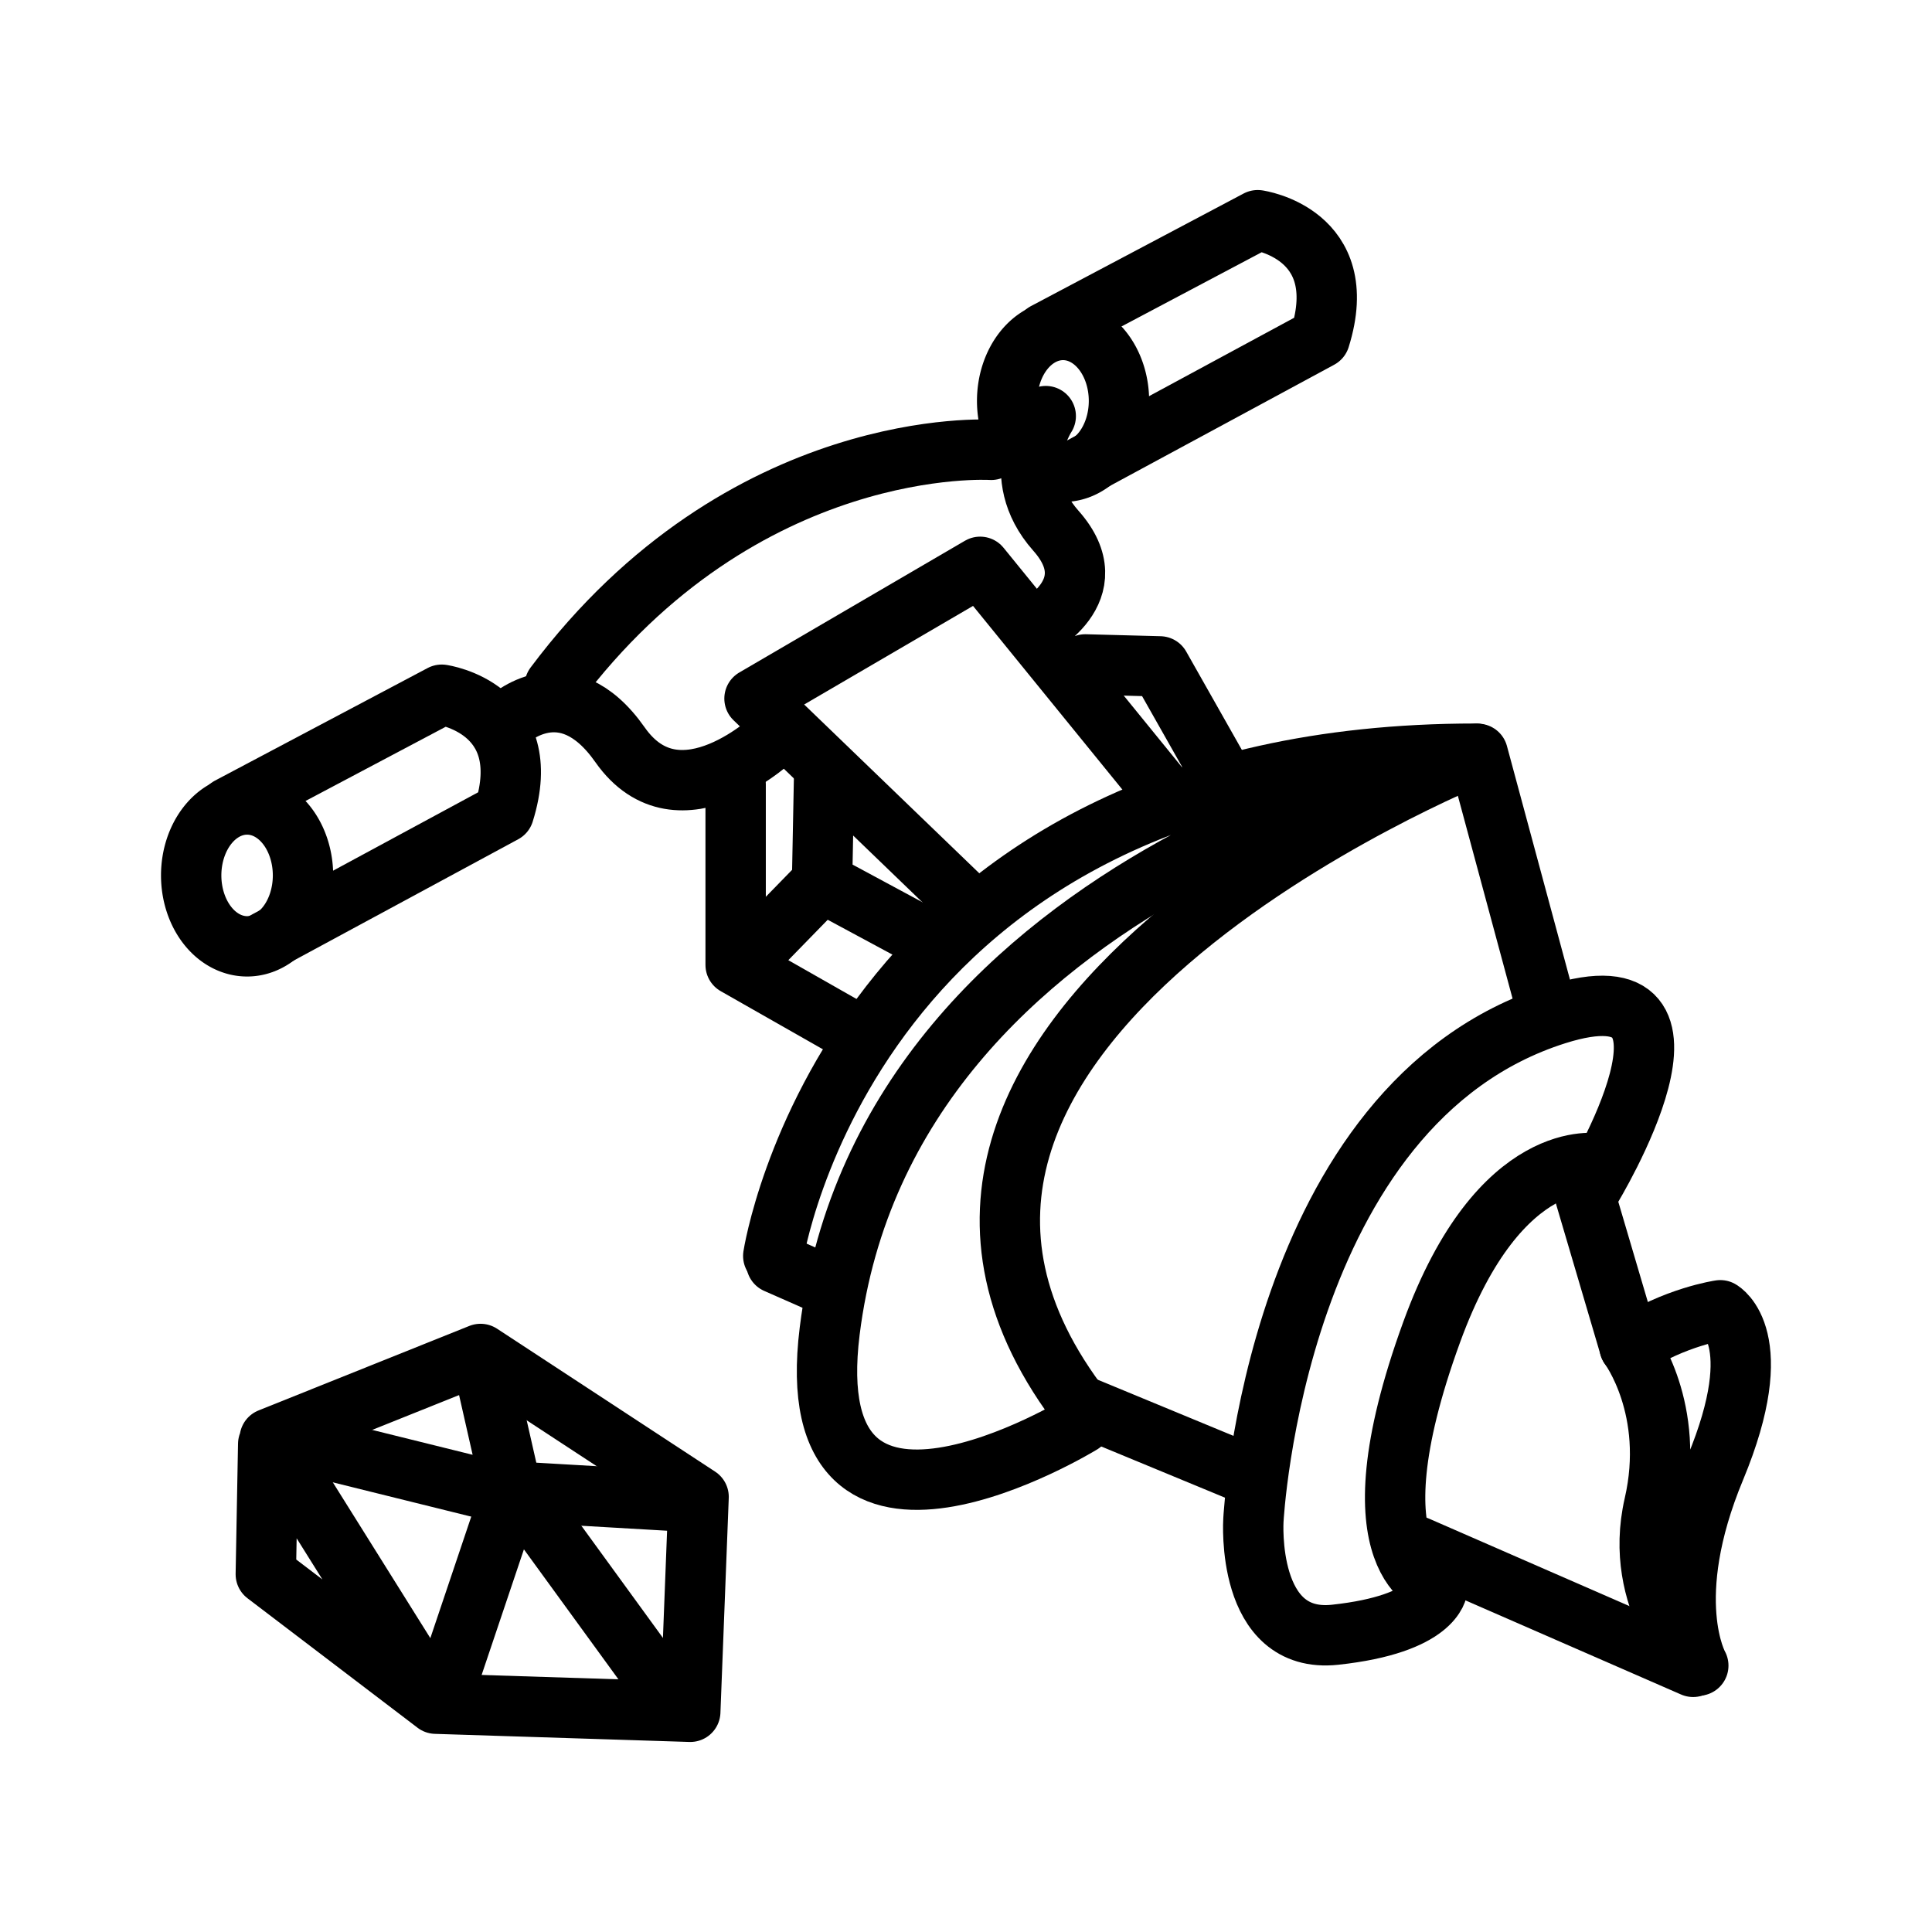 <?xml version="1.0" encoding="UTF-8" standalone="no"?>
<!-- Created with Inkscape (http://www.inkscape.org/) -->

<svg
   width="192"
   height="192"
   viewBox="0 0 50.8 50.8"
   version="1.1"
   id="svg1"
   inkscape:version="1.3 (0e150ed, 2023-07-21)"
   xml:space="preserve"
   sodipodi:docname="gold_and_goblins.svg"
   xmlns:inkscape="http://www.inkscape.org/namespaces/inkscape"
   xmlns:sodipodi="http://sodipodi.sourceforge.net/DTD/sodipodi-0.dtd"
   xmlns="http://www.w3.org/2000/svg"
   xmlns:svg="http://www.w3.org/2000/svg"><sodipodi:namedview
     id="namedview1"
     pagecolor="#ffffff"
     bordercolor="#000000"
     borderopacity="0.25"
     inkscape:showpageshadow="2"
     inkscape:pageopacity="0.0"
     inkscape:pagecheckerboard="0"
     inkscape:deskcolor="#d1d1d1"
     inkscape:document-units="px"
     showgrid="false"
     showguides="true"><sodipodi:guide
       position="4.233,27.822"
       orientation="1,0"
       id="guide1"
       inkscape:locked="false" /></sodipodi:namedview><defs
     id="defs1" /><g
     inkscape:label="Ebene 1"
     inkscape:groupmode="layer"
     id="layer1"><path
       style="fill:none;fill-opacity:0.547;stroke:#000000;stroke-width:1.587;stroke-linecap:round;stroke-linejoin:round;stroke-dasharray:none;stroke-opacity:1"
       d="m 7.052,37.97 -0.063,3.424 4.47,3.403 6.691,0.213 0.219,-5.651 -5.734,-3.758 -5.542,2.222 4.365,6.974"
       id="path3"
       sodipodi:nodetypes="cccccccc" /><path
       style="fill:none;fill-opacity:0.547;stroke:#000000;stroke-width:1.587;stroke-linecap:round;stroke-linejoin:round;stroke-dasharray:none;stroke-opacity:1"
       d="m 11.676,44.489 1.838,-5.459 4.17,5.734"
       id="path4"
       sodipodi:nodetypes="ccc" /><path
       style="fill:none;fill-opacity:0.547;stroke:#000000;stroke-width:1.587;stroke-linecap:round;stroke-linejoin:round;stroke-dasharray:none;stroke-opacity:1"
       d="m 12.745,36.067 0.741,3.265 -5.761,-1.427"
       id="path6"
       sodipodi:nodetypes="ccc" /><path
       style="fill:none;fill-opacity:0.547;stroke:#000000;stroke-width:1.587;stroke-linecap:round;stroke-linejoin:round;stroke-dasharray:none;stroke-opacity:1"
       d="m 13.541,39.222 4.719,0.274"
       id="path7" /><path
       style="fill:none;fill-opacity:0.547;stroke:#000000;stroke-width:1.587;stroke-linecap:round;stroke-linejoin:round;stroke-dasharray:none;stroke-opacity:1"
       d="m 25.243,23.576 -5.404,-5.208 5.933,-3.464 4.698,5.778"
       id="path8"
       sodipodi:nodetypes="cccc" /><path
       id="path9"
       style="fill:none;fill-opacity:0.547;stroke:#000000;stroke-width:1.587;stroke-linecap:round;stroke-linejoin:round;stroke-dasharray:none"
       d="M 7.967,23.018 A 1.47,1.865 0 0 1 6.497,24.883 1.47,1.865 0 0 1 5.027,23.018 1.47,1.865 0 0 1 6.497,21.153 1.47,1.865 0 0 1 7.967,23.018 Z" /><path
       style="fill:none;fill-opacity:0.547;stroke:#000000;stroke-width:1.587;stroke-linecap:round;stroke-linejoin:round;stroke-dasharray:none;stroke-opacity:1"
       d="m 6.022,21.228 5.593,-2.961 c 0,0 2.498,0.347 1.634,3.102 l -6.348,3.43"
       id="path10"
       sodipodi:nodetypes="cccc" /><path
       style="fill:none;fill-opacity:0.547;stroke:#000000;stroke-width:1.587;stroke-linecap:round;stroke-linejoin:round;stroke-dasharray:none;stroke-opacity:1"
       d="m 20.416,19.336 c 0,0 -2.549,2.477 -4.113,0.247 -1.461,-2.084 -2.97,-0.625 -2.97,-0.625"
       id="path11"
       sodipodi:nodetypes="csc" /><path
       id="path9-9"
       style="fill:none;fill-opacity:0.547;stroke:#000000;stroke-width:1.587;stroke-linecap:round;stroke-linejoin:round;stroke-dasharray:none"
       d="m 29.422,10.541 a 1.47,1.865 0 0 1 -1.47,1.865 1.47,1.865 0 0 1 -1.47,-1.865 1.47,1.865 0 0 1 1.47,-1.865 1.47,1.865 0 0 1 1.47,1.865 z" /><path
       style="fill:none;fill-opacity:0.547;stroke:#000000;stroke-width:1.587;stroke-linecap:round;stroke-linejoin:round;stroke-dasharray:none;stroke-opacity:1"
       d="m 27.477,8.751 5.593,-2.961 c 0,0 2.498,0.347 1.634,3.102 l -6.348,3.43"
       id="path10-4"
       sodipodi:nodetypes="cccc" /><path
       style="fill:none;fill-opacity:0.547;stroke:#000000;stroke-width:1.587;stroke-linecap:round;stroke-linejoin:round;stroke-dasharray:none;stroke-opacity:1"
       d="m 27.497,10.941 c 0,0 -1.029,1.556 0.265,3.012 1.417,1.594 -0.602,2.586 -0.602,2.586"
       id="path12"
       sodipodi:nodetypes="csc" /><path
       style="fill:none;fill-opacity:0.547;stroke:#000000;stroke-width:1.587;stroke-linecap:round;stroke-linejoin:round;stroke-dasharray:none;stroke-opacity:1"
       d="m 26.062,11.828 c 0,0 -6.517,-0.423 -11.476,6.2"
       id="path13"
       sodipodi:nodetypes="cc" /><path
       style="fill:none;fill-opacity:0.547;stroke:#000000;stroke-width:1.587;stroke-linecap:round;stroke-linejoin:round;stroke-dasharray:none;stroke-opacity:1"
       d="m 20.332,33.024 c 0,0 2.024,-13.207 18.472,-13.207 0,0 -15.461,2.916 -16.988,15.181 -0.875,7.028 6.621,2.435 6.621,2.435"
       id="path14"
       sodipodi:nodetypes="ccsc" /><path
       style="fill:none;fill-opacity:0.547;stroke:#000000;stroke-width:1.587;stroke-linecap:round;stroke-linejoin:round;stroke-dasharray:none;stroke-opacity:1"
       d="m 38.811,19.85 c 0,0 -18.079,7.28 -10.325,17.25"
       id="path15"
       sodipodi:nodetypes="cc" /><path
       style="fill:none;fill-opacity:0.547;stroke:#000000;stroke-width:1.587;stroke-linecap:round;stroke-linejoin:round;stroke-dasharray:none;stroke-opacity:1"
       d="m 20.414,33.217 1.333,0.587"
       id="path16" /><path
       style="fill:none;fill-opacity:0.547;stroke:#000000;stroke-width:1.587;stroke-linecap:round;stroke-linejoin:round;stroke-dasharray:none;stroke-opacity:1"
       d="m 42.028,30.594 c 0,0 -2.583,-0.507 -4.382,4.428 -2.244,6.158 0.138,6.689 0.138,6.689"
       id="path17"
       sodipodi:nodetypes="csc" /><path
       style="fill:none;fill-opacity:0.547;stroke:#000000;stroke-width:1.587;stroke-linecap:round;stroke-linejoin:round;stroke-dasharray:none;stroke-opacity:1"
       d="m 41.832,31.256 c 0,0 3.679,-6.036 -0.912,-4.582 -7.401,2.344 -7.963,13.298 -7.963,13.298 0,0 -0.21,3.267 2.149,3.012 2.629,-0.284 2.692,-1.223 2.692,-1.223"
       id="path18"
       sodipodi:nodetypes="cscsc" /><path
       style="fill:none;fill-opacity:0.547;stroke:#000000;stroke-width:1.587;stroke-linecap:round;stroke-linejoin:round;stroke-dasharray:none;stroke-opacity:1"
       d="m 38.857,19.821 1.739,6.445"
       id="path19" /><path
       style="fill:none;fill-opacity:0.547;stroke:#000000;stroke-width:1.587;stroke-linecap:round;stroke-linejoin:round;stroke-dasharray:none;stroke-opacity:1"
       d="m 28.388,36.94 4.535,1.876"
       id="path20" /><path
       style="fill:none;fill-opacity:0.547;stroke:#000000;stroke-width:1.587;stroke-linecap:round;stroke-linejoin:round;stroke-dasharray:none;stroke-opacity:1"
       d="m 44.655,43.795 c 0,0 -0.989,-1.739 0.443,-5.183 1.432,-3.444 0.136,-4.16 0.136,-4.16 0,0 -1.194,0.171 -2.387,0.955 0,0 1.228,1.637 0.648,4.16 -0.58,2.524 1.159,4.229 1.159,4.229 z"
       id="path21"
       sodipodi:nodetypes="csccsc" /><path
       style="fill:none;fill-opacity:0.547;stroke:#000000;stroke-width:1.587;stroke-linecap:round;stroke-linejoin:round;stroke-dasharray:none;stroke-opacity:1"
       d="m 41.449,30.666 1.398,4.74"
       id="path22" /><path
       style="fill:none;fill-opacity:0.547;stroke:#000000;stroke-width:1.587;stroke-linecap:round;stroke-linejoin:round;stroke-dasharray:none;stroke-opacity:1"
       d="m 37.255,40.657 7.264,3.171"
       id="path23" /><path
       style="fill:none;fill-opacity:0.547;stroke:#000000;stroke-width:1.587;stroke-linecap:round;stroke-linejoin:round;stroke-dasharray:none;stroke-opacity:1"
       d="m 19.343,20.621 v 4.751 l 2.995,1.704"
       id="path24" /><path
       style="fill:none;fill-opacity:0.547;stroke:#000000;stroke-width:1.587;stroke-linecap:round;stroke-linejoin:round;stroke-dasharray:none;stroke-opacity:1"
       d="m 21.667,20.517 -0.052,2.686 2.686,1.446"
       id="path25" /><path
       style="fill:none;fill-opacity:0.547;stroke:#000000;stroke-width:1.587;stroke-linecap:round;stroke-linejoin:round;stroke-dasharray:none;stroke-opacity:1"
       d="m 28.536,17.47 1.963,0.052 1.549,2.737"
       id="path26" /><path
       style="fill:none;fill-opacity:0.547;stroke:#000000;stroke-width:1.587;stroke-linecap:round;stroke-linejoin:round;stroke-dasharray:none;stroke-opacity:1"
       d="m 21.512,23.306 -2.014,2.066"
       id="path27" /></g></svg>
